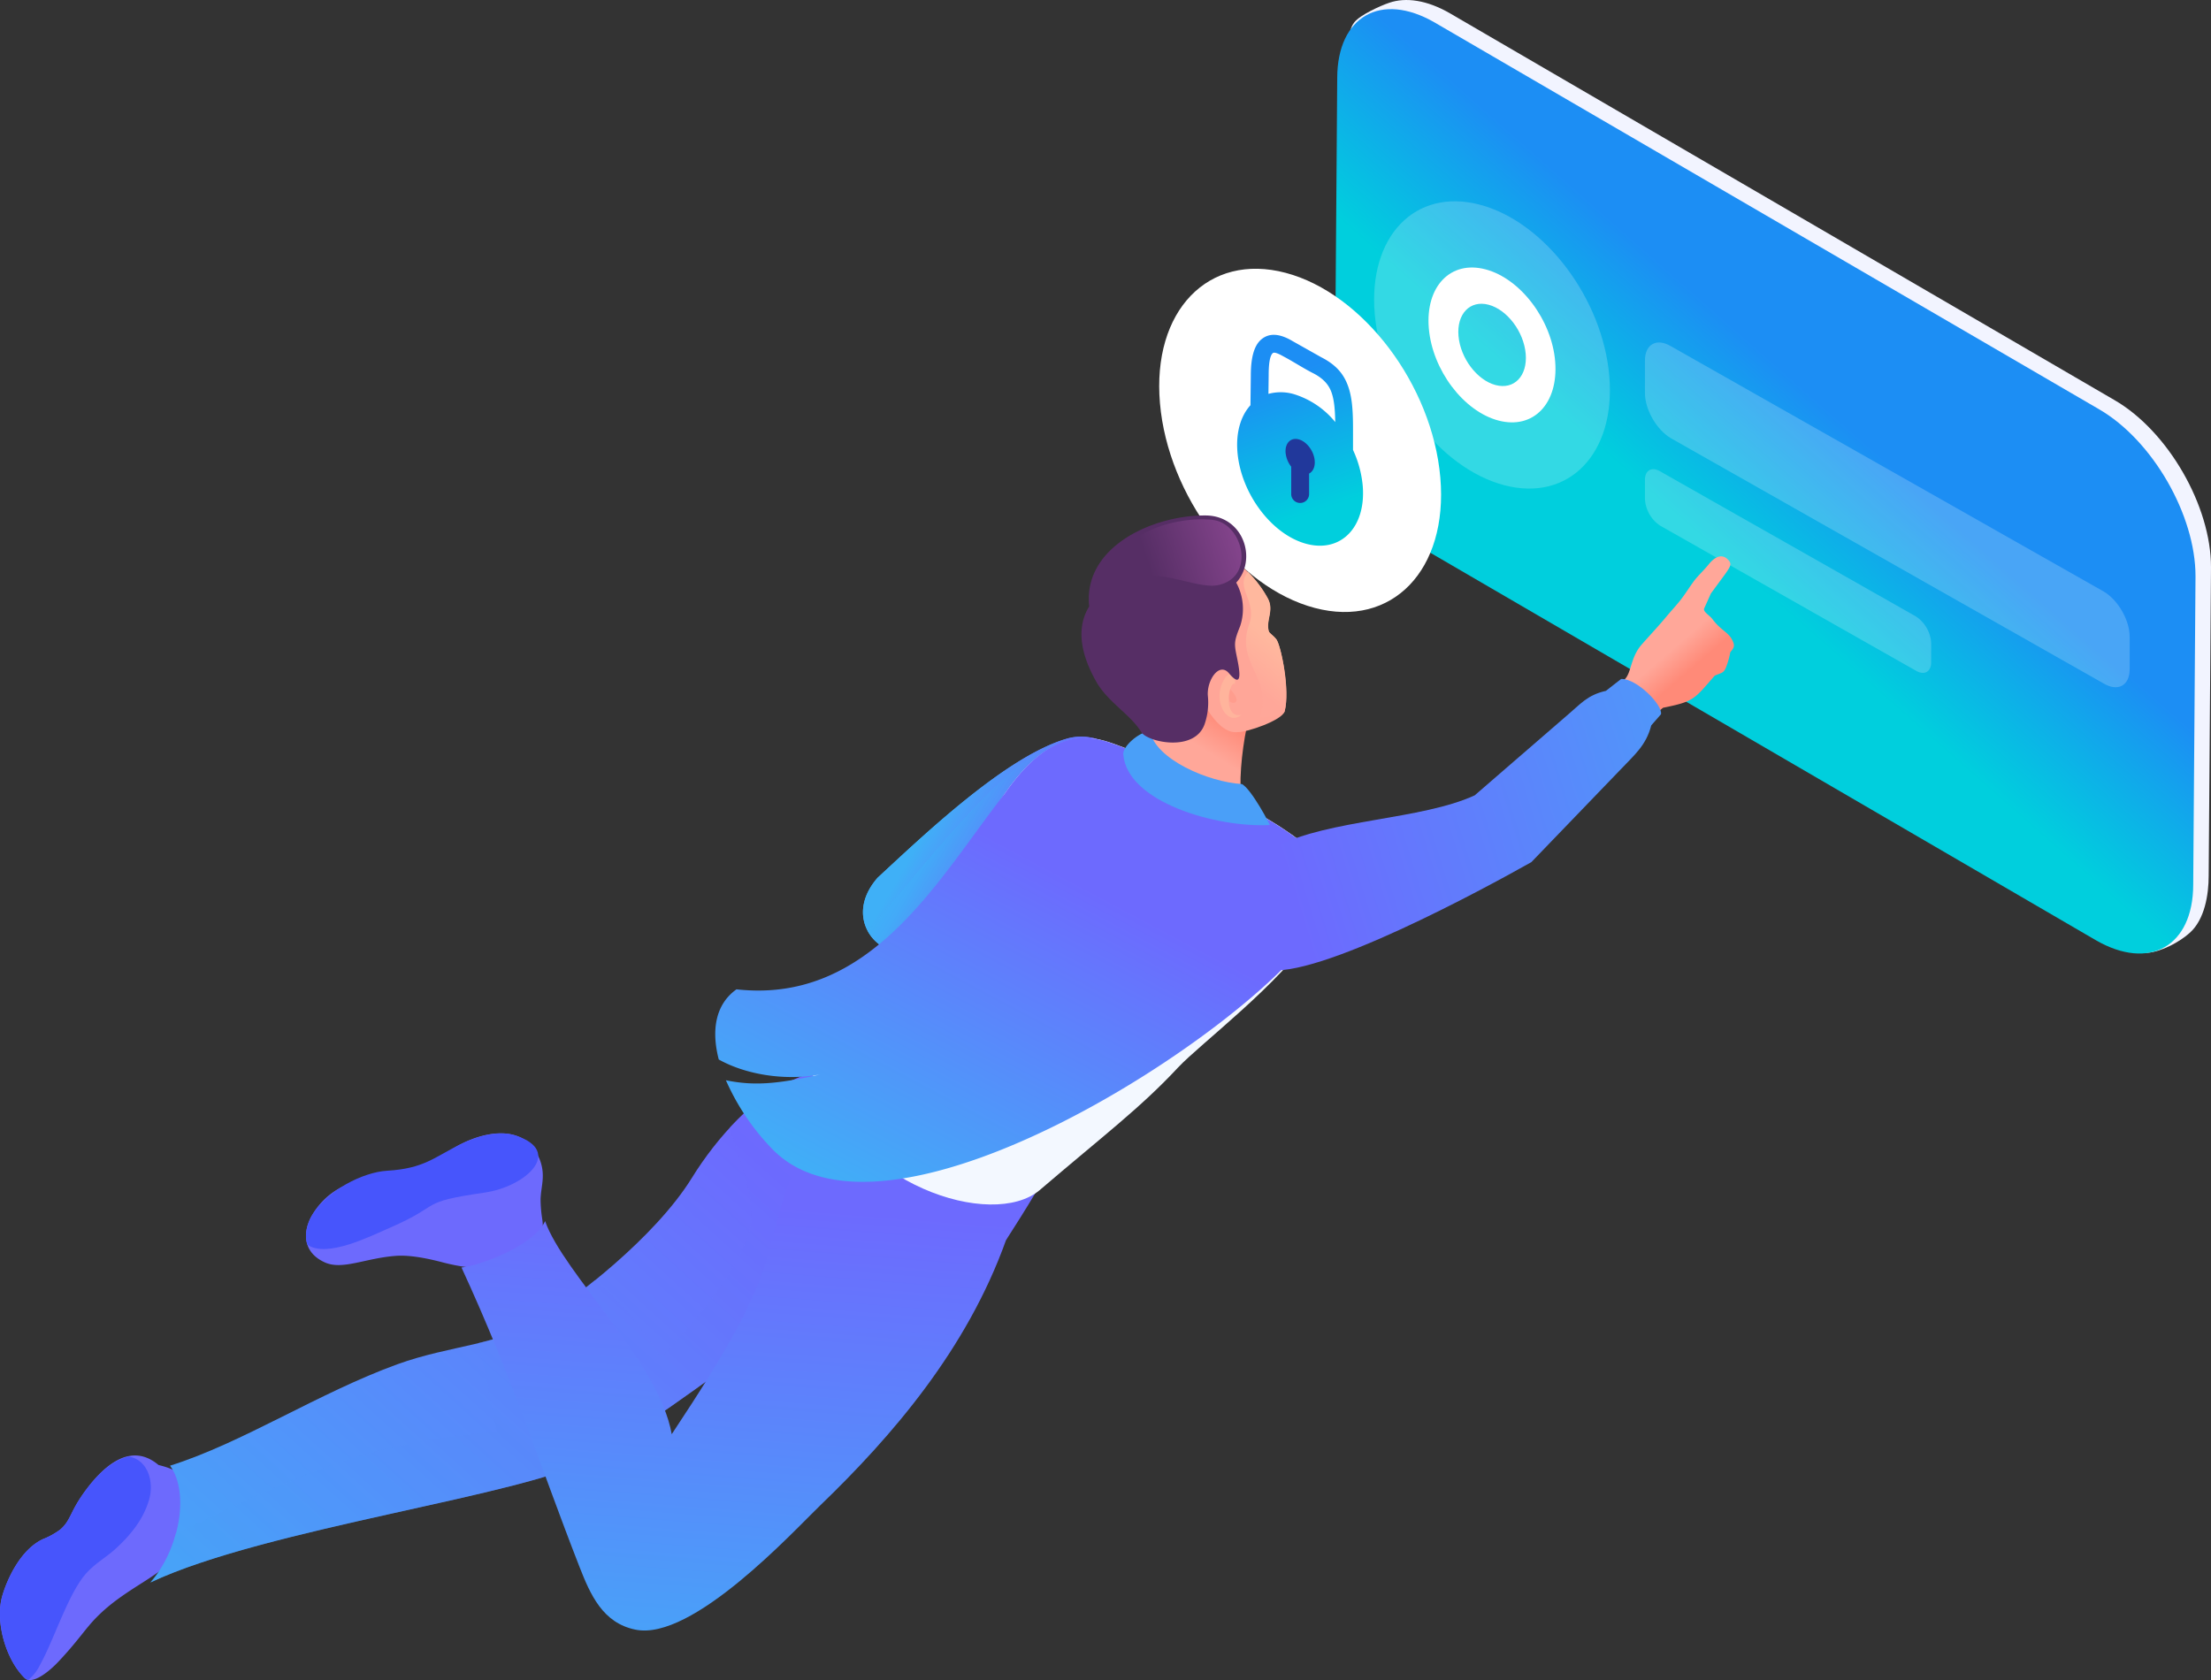 <svg xmlns="http://www.w3.org/2000/svg" xmlns:xlink="http://www.w3.org/1999/xlink" viewBox="0 0 666.56 506.6"><rect x="0" y="0" width="666.56" height="506.6" fill="#333333" stroke="none"/><defs><style>.cls-1{isolation:isolate;}.cls-2{fill:#f2f4ff;}.cls-10,.cls-11,.cls-12,.cls-13,.cls-14,.cls-15,.cls-16,.cls-17,.cls-18,.cls-19,.cls-2,.cls-20,.cls-21,.cls-22,.cls-23,.cls-24,.cls-25,.cls-26,.cls-27,.cls-3,.cls-4,.cls-5,.cls-6,.cls-7,.cls-8,.cls-9{fill-rule:evenodd;}.cls-3{fill:url(#linear-gradient);}.cls-4,.cls-5{fill:#fff;}.cls-4{opacity:0.2;}.cls-6{fill:url(#linear-gradient-2);}.cls-7{fill:#21389b;}.cls-8{fill:#f0b186;}.cls-9{fill:url(#linear-gradient-3);}.cls-10,.cls-14{opacity:0.5;mix-blend-mode:multiply;}.cls-10{fill:url(#linear-gradient-5);}.cls-11{fill:#6d6afd;}.cls-12{fill:#4755fc;}.cls-13{fill:url(#linear-gradient-6);}.cls-14{fill:url(#linear-gradient-7);}.cls-15{fill:url(#linear-gradient-8);}.cls-16{fill:#f3f8ff;}.cls-17{fill:url(#linear-gradient-9);}.cls-18{fill:url(#linear-gradient-10);}.cls-19{fill:url(#linear-gradient-11);}.cls-20{fill:url(#linear-gradient-12);}.cls-21{fill:#4a9ff8;}.cls-22{fill:#ffa698;}.cls-23{fill:url(#linear-gradient-13);}.cls-24{fill:#ffb49c;}.cls-25{fill:#ff9d8e;}.cls-26{fill:#562e65;}.cls-27{fill:url(#linear-gradient-14);}</style><linearGradient id="linear-gradient" x1="729.78" y1="360.73" x2="694.1" y2="401.37" gradientUnits="userSpaceOnUse"><stop offset="0" stop-color="#1c8ef4"/><stop offset="1" stop-color="#00cfdd"/></linearGradient><linearGradient id="linear-gradient-2" x1="563.75" y1="350.89" x2="577.22" y2="390.79" xlink:href="#linear-gradient"/><linearGradient id="linear-gradient-3" x1="486.99" y1="496.68" x2="461.04" y2="481.68" gradientUnits="userSpaceOnUse"><stop offset="0" stop-color="#6d6afe"/><stop offset="1" stop-color="#3fb0f7"/></linearGradient><linearGradient id="linear-gradient-5" x1="489.62" y1="498.3" x2="465.13" y2="484.23" xlink:href="#linear-gradient-3"/><linearGradient id="linear-gradient-6" x1="401.11" y1="577.62" x2="224.39" y2="772.39" xlink:href="#linear-gradient-3"/><linearGradient id="linear-gradient-7" x1="406.7" y1="582.69" x2="229.98" y2="777.46" xlink:href="#linear-gradient-3"/><linearGradient id="linear-gradient-8" x1="407.85" y1="600.19" x2="394.57" y2="768.02" xlink:href="#linear-gradient-3"/><linearGradient id="linear-gradient-9" x1="500.36" y1="501.56" x2="445.07" y2="605.75" xlink:href="#linear-gradient-3"/><linearGradient id="linear-gradient-10" x1="690.82" y1="436.97" x2="685.39" y2="430.66" gradientUnits="userSpaceOnUse"><stop offset="0" stop-color="#ff8a78"/><stop offset="1" stop-color="#ffa799"/></linearGradient><linearGradient id="linear-gradient-11" x1="566.54" y1="501.55" x2="752.82" y2="444.19" xlink:href="#linear-gradient-3"/><linearGradient id="linear-gradient-12" x1="544.85" y1="451.69" x2="538.82" y2="461.42" xlink:href="#linear-gradient-10"/><linearGradient id="linear-gradient-13" x1="561.46" y1="429.38" x2="552.29" y2="440.7" gradientUnits="userSpaceOnUse"><stop offset="0" stop-color="#ffb89e"/><stop offset="1" stop-color="#ffa799"/></linearGradient><linearGradient id="linear-gradient-14" x1="555.62" y1="398.63" x2="525.28" y2="408.66" gradientUnits="userSpaceOnUse"><stop offset="0" stop-color="#8a4791"/><stop offset="1" stop-color="#562e65"/></linearGradient></defs><g class="cls-1"><g id="图层_1" data-name="图层 1"><path class="cls-2" d="M586.53,257.82c0-6.46-2.27-10.47.5-14,1.77-2.24,7.9-5,10.49-5.87,5-1.73,11.4-.83,18.32,3.17L816.16,357.74c16.12,9.31,29.17,31.92,29.12,50.45l-.7,93c0,5.74-1.21,13.1-5.62,17.13-3.14,2.87-8.64,5.75-12.73,6.08s-5.82-3.54-11-6.51L615,401.26c-16.14-9.32-29.18-31.91-29.13-50.44Z" transform="translate(-178.72 -237.11)"/><path class="cls-3" d="M581.86,260.57c.06-18.53,13.18-26,29.32-16.71L811.49,360.49c16.12,9.31,29.17,31.92,29.12,50.44l-.69,93c-.06,18.53-13.2,26-29.32,16.71L610.29,404c-16.14-9.32-29.17-31.92-29.12-50.45Z" transform="translate(-178.72 -237.11)"/><path class="cls-4" d="M624.88,298.84c19.54,5.17,37,28.29,39,51.64s-12.17,38.09-31.71,32.93-37-28.29-39-51.64S605.35,293.67,624.88,298.84Z" transform="translate(-178.72 -237.11)"/><path class="cls-5" d="M626.57,318.33c10.54,2.78,20,15.25,21,27.84s-6.56,20.53-17.1,17.75-19.95-15.25-21-27.84,6.56-20.54,17.09-17.75ZM627.5,329c-5.6-1.48-9.66,2.75-9.08,9.43s5.58,13.31,11.18,14.79,9.66-2.74,9.08-9.43S633.09,330.49,627.5,329Z" transform="translate(-178.72 -237.11)"/><path class="cls-4" d="M674.63,345.83c0-4.94,3.52-6.88,7.83-4.32l130.53,74c4.3,2.56,7.78,8.65,7.77,13.6v9.78c0,4.94-3.52,6.88-7.83,4.33l-130.53-74c-4.3-2.56-7.78-8.65-7.77-13.59Z" transform="translate(-178.72 -237.11)"/><path class="cls-4" d="M674.63,381.81c0-2.91,2.08-4.06,4.62-2.55L756.33,423a10.33,10.33,0,0,1,4.59,8v5.78c0,2.92-2.08,4.07-4.62,2.56l-77.08-43.72a10.33,10.33,0,0,1-4.59-8Z" transform="translate(-178.72 -237.11)"/><path class="cls-5" d="M566.31,319.38c23.33,6.18,44.21,33.8,46.63,61.7s-14.54,45.51-37.88,39.34-44.22-33.8-46.64-61.7S543,313.21,566.31,319.38Z" transform="translate(-178.72 -237.11)"/><path class="cls-6" d="M555.7,359.3l.11-9c0-5.39,1-8.89,3-10.7,2.43-2.18,5.61-2,9.58.36l8.65,4.87c4.22,2.15,6.64,4.8,8,8.47,1.3,3.43,1.58,7.56,1.58,13v6.49a32.52,32.52,0,0,1,2.92,10.73c1.08,12.48-6.51,20.35-16.94,17.59S552.87,386,551.79,373.55c-.53-6.07,1-11.05,3.91-14.25Zm25.56,5.08c-.06-3.88-.34-6.87-1.2-9.15s-2.57-4.12-5.53-5.62-5.87-3.44-8.83-5c-1.77-1-2.87-1.39-3.29-1-.81.73-1.22,2.91-1.22,6.7l-.07,5.57a14.15,14.15,0,0,1,7.61.06A25.89,25.89,0,0,1,581.26,364.38Z" transform="translate(-178.72 -237.11)"/><path class="cls-7" d="M573.38,379.9v6.34a2.7,2.7,0,0,1-5.39,0v-8.41a8,8,0,0,1-1.69-4.16c-.25-2.89,1.51-4.72,3.93-4.08s4.59,3.51,4.84,6.4C575.23,377.87,574.55,379.3,573.38,379.9Z" transform="translate(-178.72 -237.11)"/><path class="cls-8" d="M519.56,527.71c2.07-.06,4.75.72,7.06.64,1,0,4.17.49,5.18.45,17.26,4.89,15.33-3,27.59-9.85,4.12-1.31,8-2.71,12.09-4.13,4.67-1.62,6.67-3.24,6.28-6.32-.34-2.67-.41-3.88-.75-6.55-.25-2-.73-3.21-5.08-2.76-5.89.6-13.4,1.72-16.68,3.05-4.52,1.82-12,8.84-19.17,11a12.71,12.71,0,0,1-4.84.93l-7.74-.88Z" transform="translate(-178.72 -237.11)"/><path class="cls-9" d="M443.3,501.78c-9.3,10.63-2.27,21.35,6.13,22.42,29,5.4,40.9,6.65,62.37,6.77a32.8,32.8,0,0,0,11.06-2.4c2.07-.05,5.94.66,8.19.6-.34-3.24-.64-11.69,3.22-15.73-2.69-.24-6.58-.07-8.59-.67-1-1.33-4.95-2.83-8.06-3.75-9.07-2.69-18-5.08-28-7.69,10.89-6.09,25.08-15.13,29.05-21.59,7.3-11.87-6.73-23.22-18.24-19.91C482.06,465.09,457,489.12,443.3,501.78Z" transform="translate(-178.72 -237.11)"/><path class="cls-9" d="M443.3,501.78c-9.3,10.63-2.27,21.35,6.13,22.42,29,5.4,40.9,6.65,62.37,6.77a32.8,32.8,0,0,0,11.06-2.4c2.07-.05,5.94.66,8.19.6-.34-3.24-.64-11.69,3.22-15.73-2.69-.24-6.58-.07-8.59-.67-1-1.33-4.95-2.83-8.06-3.75-9.07-2.69-18-5.08-28-7.69,10.89-6.09,25.08-15.13,29.05-21.59,7.3-11.87-6.73-23.22-18.24-19.91C482.06,465.09,457,489.12,443.3,501.78Z" transform="translate(-178.72 -237.11)"/><path class="cls-10" d="M440.36,517.93a12.32,12.32,0,0,0,9.07,6.27c29,5.4,40.9,6.65,62.37,6.77a32.8,32.8,0,0,0,11.06-2.4c2.07-.05,5.94.66,8.19.6-.34-3.24-.64-11.69,3.22-15.74-2.69-.23-6.58-.06-8.59-.66-1-1.33-4.95-2.83-8.06-3.75-9.07-2.69-18-5.08-28-7.69,10.89-6.09,25.08-15.13,29.05-21.59,7.3-11.87-6.65-22.69-18.24-19.68-7.15,1.86-14.34,7.06-22.6,15.12C464.83,487.83,450.62,506,440.36,517.93Z" transform="translate(-178.72 -237.11)"/><path class="cls-11" d="M233.37,704.67c4.18-8.58,6.34-13.2.9-21.94-1.77-2-4.57-3.09-7.77-3.87-8-6.75-15.86-.44-21.6,7.17-5.32,7.07-4.58,9.28-8,12.29a22.82,22.82,0,0,1-5.27,2.91c-6.68,3.15-10.65,11.85-12.16,16.88-2.34,7.75.9,19.33,6.7,25,2.17,2.11,7.11-1.71,10.07-4.85,6.1-6.45,8.14-10,11.65-13.53,4.58-4.64,9.59-7.71,14.92-11.12C225.47,711.91,232,707.51,233.37,704.67Z" transform="translate(-178.72 -237.11)"/><path class="cls-12" d="M217.46,676.32c-4.67,1-9.06,5.09-12.56,9.71-5.34,7.06-4.58,9.28-8,12.29a22.82,22.82,0,0,1-5.27,2.91c-6.68,3.15-10.65,11.85-12.16,16.88-2.34,7.75.9,19.33,6.7,25a2.09,2.09,0,0,0,1.06.55,12.64,12.64,0,0,0,3.48-4.38c4.52-8.11,8.74-22.33,14.46-28.24,2.75-2.85,5.59-4.37,8.23-6.76,4.54-4.12,8.42-8.8,10.21-14.76C225.3,684,223.3,677.2,217.46,676.32Z" transform="translate(-178.72 -237.11)"/><path class="cls-13" d="M471.39,556.84c-4.73,2.81-14.5-5.45-20.36-3.92-14.19,3.7-20.46,4.36-33.76,10.05-10.82,4.63-22.2,16.72-30,29.37-11.25,18.15-35.65,36.56-44.88,42.29-13.25,8.24-27.65,8-43.85,13.85-23.73,8.61-46.8,23.76-68.55,30.59,6.1,8.41,2.57,25.73-5.9,35.22,34.82-16.47,114.42-26.38,133.1-37.43,25.81-15.28,83.51-58.93,104.77-79l.94-17.7Z" transform="translate(-178.72 -237.11)"/><path class="cls-14" d="M471.39,556.84c-4.73,2.81-14.5-5.44-20.36-3.92-14.19,3.7-20.46,4.36-33.76,10.05-6.26,2.67-12.7,7.84-18.54,14.18,3.76,12.2,8.11,23,6,30.52-3,10.77-12.73,24.05-26.76,38.88a97.43,97.43,0,0,0-19.88-23.44,168.77,168.77,0,0,1-15.79,11.52c-6.17,3.84-12.58,5.83-19.32,7.46,2,8.91,3.83,17.66,5.51,26.7-41.46,3.45-62,14.34-96.82,30.79A37.05,37.05,0,0,1,224,714.29c34.82-16.47,114.42-26.38,133.1-37.43,25.81-15.28,83.51-58.93,104.77-79l.94-17.7Z" transform="translate(-178.72 -237.11)"/><path class="cls-11" d="M341.69,598.87c.06-3.32,1.13-6.12.44-9.73s-3.11-8-7.79-9.57c-5.14-1.73-11.54-.13-16.9,2.64-4.4,2.28-5.55,4.21-9.31,7.56-5.05,4.52-25.29-2.73-35.22,13.59-2.73,4.5-3.46,11.2,3.8,14.44,5.28,2.35,12.22-1.33,21.38-2,4.14-.3,9.4.73,14,1.94,7.21,1.9,13.2,2.1,14.22,1.43,10.67-7,17.09-5.68,15.91-14.28A40.53,40.53,0,0,1,341.69,598.87Z" transform="translate(-178.72 -237.11)"/><path class="cls-12" d="M334.34,579.57c-5.14-1.73-11.49,0-16.9,2.64-7.8,3.84-10.88,7.26-22,7.92-7.43.44-18.11,6-22.53,13.23-1.61,2.65-2.53,6.08-1.51,9.1,5.93,4.06,19-2.6,24.85-5.13,16.4-7.11,8.07-7.63,28.65-10.62C337.23,594.92,348.64,584.37,334.34,579.57Z" transform="translate(-178.72 -237.11)"/><path class="cls-15" d="M497.54,584.78C494,592,487.82,602.05,482,611.08c-11.8,32.94-34.25,59-56.1,80.06-7.81,7.53-38.5,41-55.66,37.36-9.78-2-13.53-10.51-16.8-18.88-12.23-31.31-19.95-56.4-35.59-90.3,6.54-.83,22-6.88,25.21-14,5.48,15.77,34.34,42.44,38.17,64.26,17.16-25.84,25.49-40.9,29.21-54.83,7.11-26.67,7.43-32.61,34.05-45.3,9.05-4.31,14,2.9,26.87-3.3Z" transform="translate(-178.72 -237.11)"/><path class="cls-16" d="M533.88,559c-11.43,12.27-22.64,20.64-41.75,37-14.22,11.93-56.51-1.15-68.87-36.15,11.94-7.17,18.91-13.73,28.13-25.5C466,515.73,479,455.13,509.59,460c9.52,1.53,46.38,20.28,56.82,27.58,12.54,8.12,16.31,18.32,8.53,30.36C564.75,533.73,540.31,552.08,533.88,559Z" transform="translate(-178.72 -237.11)"/><path class="cls-17" d="M481.61,476.43c-20,25.61-40.19,63.54-80.86,59-6.45,4.61-7.59,12.49-5.34,21.16,8.06,4.51,19.83,6.51,30.54,4.52-13.31,3-20.2,3.41-28.39,1.74a70.46,70.46,0,0,0,13.95,20.7C446.46,619.82,556,547.23,574.94,518c7.78-12,4-22.24-8.53-30.36-9.26-6.47-39.28-22-52.61-26.43A23.32,23.32,0,0,0,504,459.7C495.25,460.5,487.85,467.41,481.61,476.43Z" transform="translate(-178.72 -237.11)"/><path class="cls-18" d="M663.8,446.92l10.67,9.5a31.58,31.58,0,0,1,5.61-5.89c9.42-1.9,9.32-2.52,15.59-9.69,2.23-.95,2.78-.73,3.54-2.88a23,23,0,0,0,1.15-4.2c1.1-1.22,1.23-1.82,1-2.64-1.12-3.42-3.5-3.45-6.4-7.34-.9-1.2-2.95-2.24-2.45-3.25l2-4.46,4.41-6c1.57-2.25,2-3,.68-4.27-1-1-2.87-1.89-5.57,1.26-1.38,1.78-3.45,3.66-4.68,5.33-1.39,1.89-2.59,3.88-4.17,5.87-1.17,1.49-3,3.45-4.18,4.9-2.34,2.8-4.81,5.43-7.27,8.21-3.45,3.88-3.13,8.32-5.06,10.44C667.35,443.24,665.69,445,663.8,446.92Z" transform="translate(-178.72 -237.11)"/><path class="cls-19" d="M563.62,492.33c15.62-8.13,43.61-8,59.68-15.39l27.56-23.86c4.46-3.76,6.34-6.37,12-7.65l4.6-3.59c4.74-.15,12.6,7.92,12,10.65l-2.93,3.35c-1.56,6.1-5.11,8.92-9.48,13.55l-26.67,27.69c-13.87,7.81-64.84,35.55-80,32.41C544.26,526.15,549.57,499.65,563.62,492.33Z" transform="translate(-178.72 -237.11)"/><path class="cls-20" d="M555.77,451.81c-1.69,5.08-3.23,15.52-3.07,22.61-11.41-1.19-26.88-7.09-27.25-16.57,1.15-4.76,2.16-9.83,1.18-12.18C543.33,448.81,543.51,440.1,555.77,451.81Z" transform="translate(-178.72 -237.11)"/><path class="cls-21" d="M525.36,457.52c-3.57.51-8.23,4.74-8,7.08,1.17,14.35,27.88,22.11,44.15,21.29.19,0-5.54-10.9-8.4-12.36C543.08,472.92,527.11,466.16,525.36,457.52Z" transform="translate(-178.72 -237.11)"/><path class="cls-22" d="M551.89,457.87c-3.56.46-6.94-2.8-10.67-9.11-3.16-5.34-16.55,8-16.43,7.51-3.43-4.66-10-6.69-13.85-13.49-5.42-9.52-7-21.15.8-30.95,14.19-17.89,38.76-13.24,49.12,5.67,2,3.69-.59,6.56.31,9.91.17.66,1.21,1.14,2.26,2.44,1.46,1.8,4.34,15.4,2.55,21.8C565.23,454.31,554.72,457.93,551.89,457.87Z" transform="translate(-178.72 -237.11)"/><path class="cls-23" d="M566,451.65c-.29,1.13-5.38,1.89-7.43,1.76,3.87-12.05-7.48-16.33-3.27-28,2.54-7-4.37-11.15-.37-15.85a34.36,34.36,0,0,1,6,7.94c2,3.69-.59,6.56.31,9.91.17.66,1.21,1.14,2.26,2.44C564.89,431.65,567.61,445.2,566,451.65Z" transform="translate(-178.72 -237.11)"/><path class="cls-24" d="M551,443.39c.34-2.81-.67-3.57-1.75-3s-2.53,2.81-2.83,5.7c-.48,4.68,2.93,9.64,6.61,6.53-3.55,1-4.22-3.36-3.77-6.28C549.58,444.33,550.41,442.78,551,443.39Z" transform="translate(-178.72 -237.11)"/><path class="cls-25" d="M549.63,444.94c1.45,1.64,2,2.67,1.88,3.39-.12.5-.7,1.17-2.08.33A6.67,6.67,0,0,1,549.63,444.94Z" transform="translate(-178.72 -237.11)"/><path class="cls-26" d="M522.81,457.89c-3.32-5.4-10.06-9-13.59-15.22s-6.84-15.11-2.14-22.68c-1.93-17.92,19.08-27.55,35.1-27.45,11.46.07,15.65,13.24,9.23,20.26a16.47,16.47,0,0,1,1.2,13.06c-1.85,4.62-1.85,5.25-1.05,9.16.64,3.09,2.26,10.57-2.33,5.11-3-3.53-6.7,2.17-6.38,6.71a20,20,0,0,1-.91,8.45C539.07,464.09,524.66,460.89,522.81,457.89Z" transform="translate(-178.72 -237.11)"/><path class="cls-27" d="M513.74,413.41c-.33-17.05,22.78-20.94,31.2-19.43s12.33,16.85,1.31,19.5C538.74,415.29,526.44,406.26,513.74,413.41Z" transform="translate(-178.72 -237.11)"/></g></g></svg>